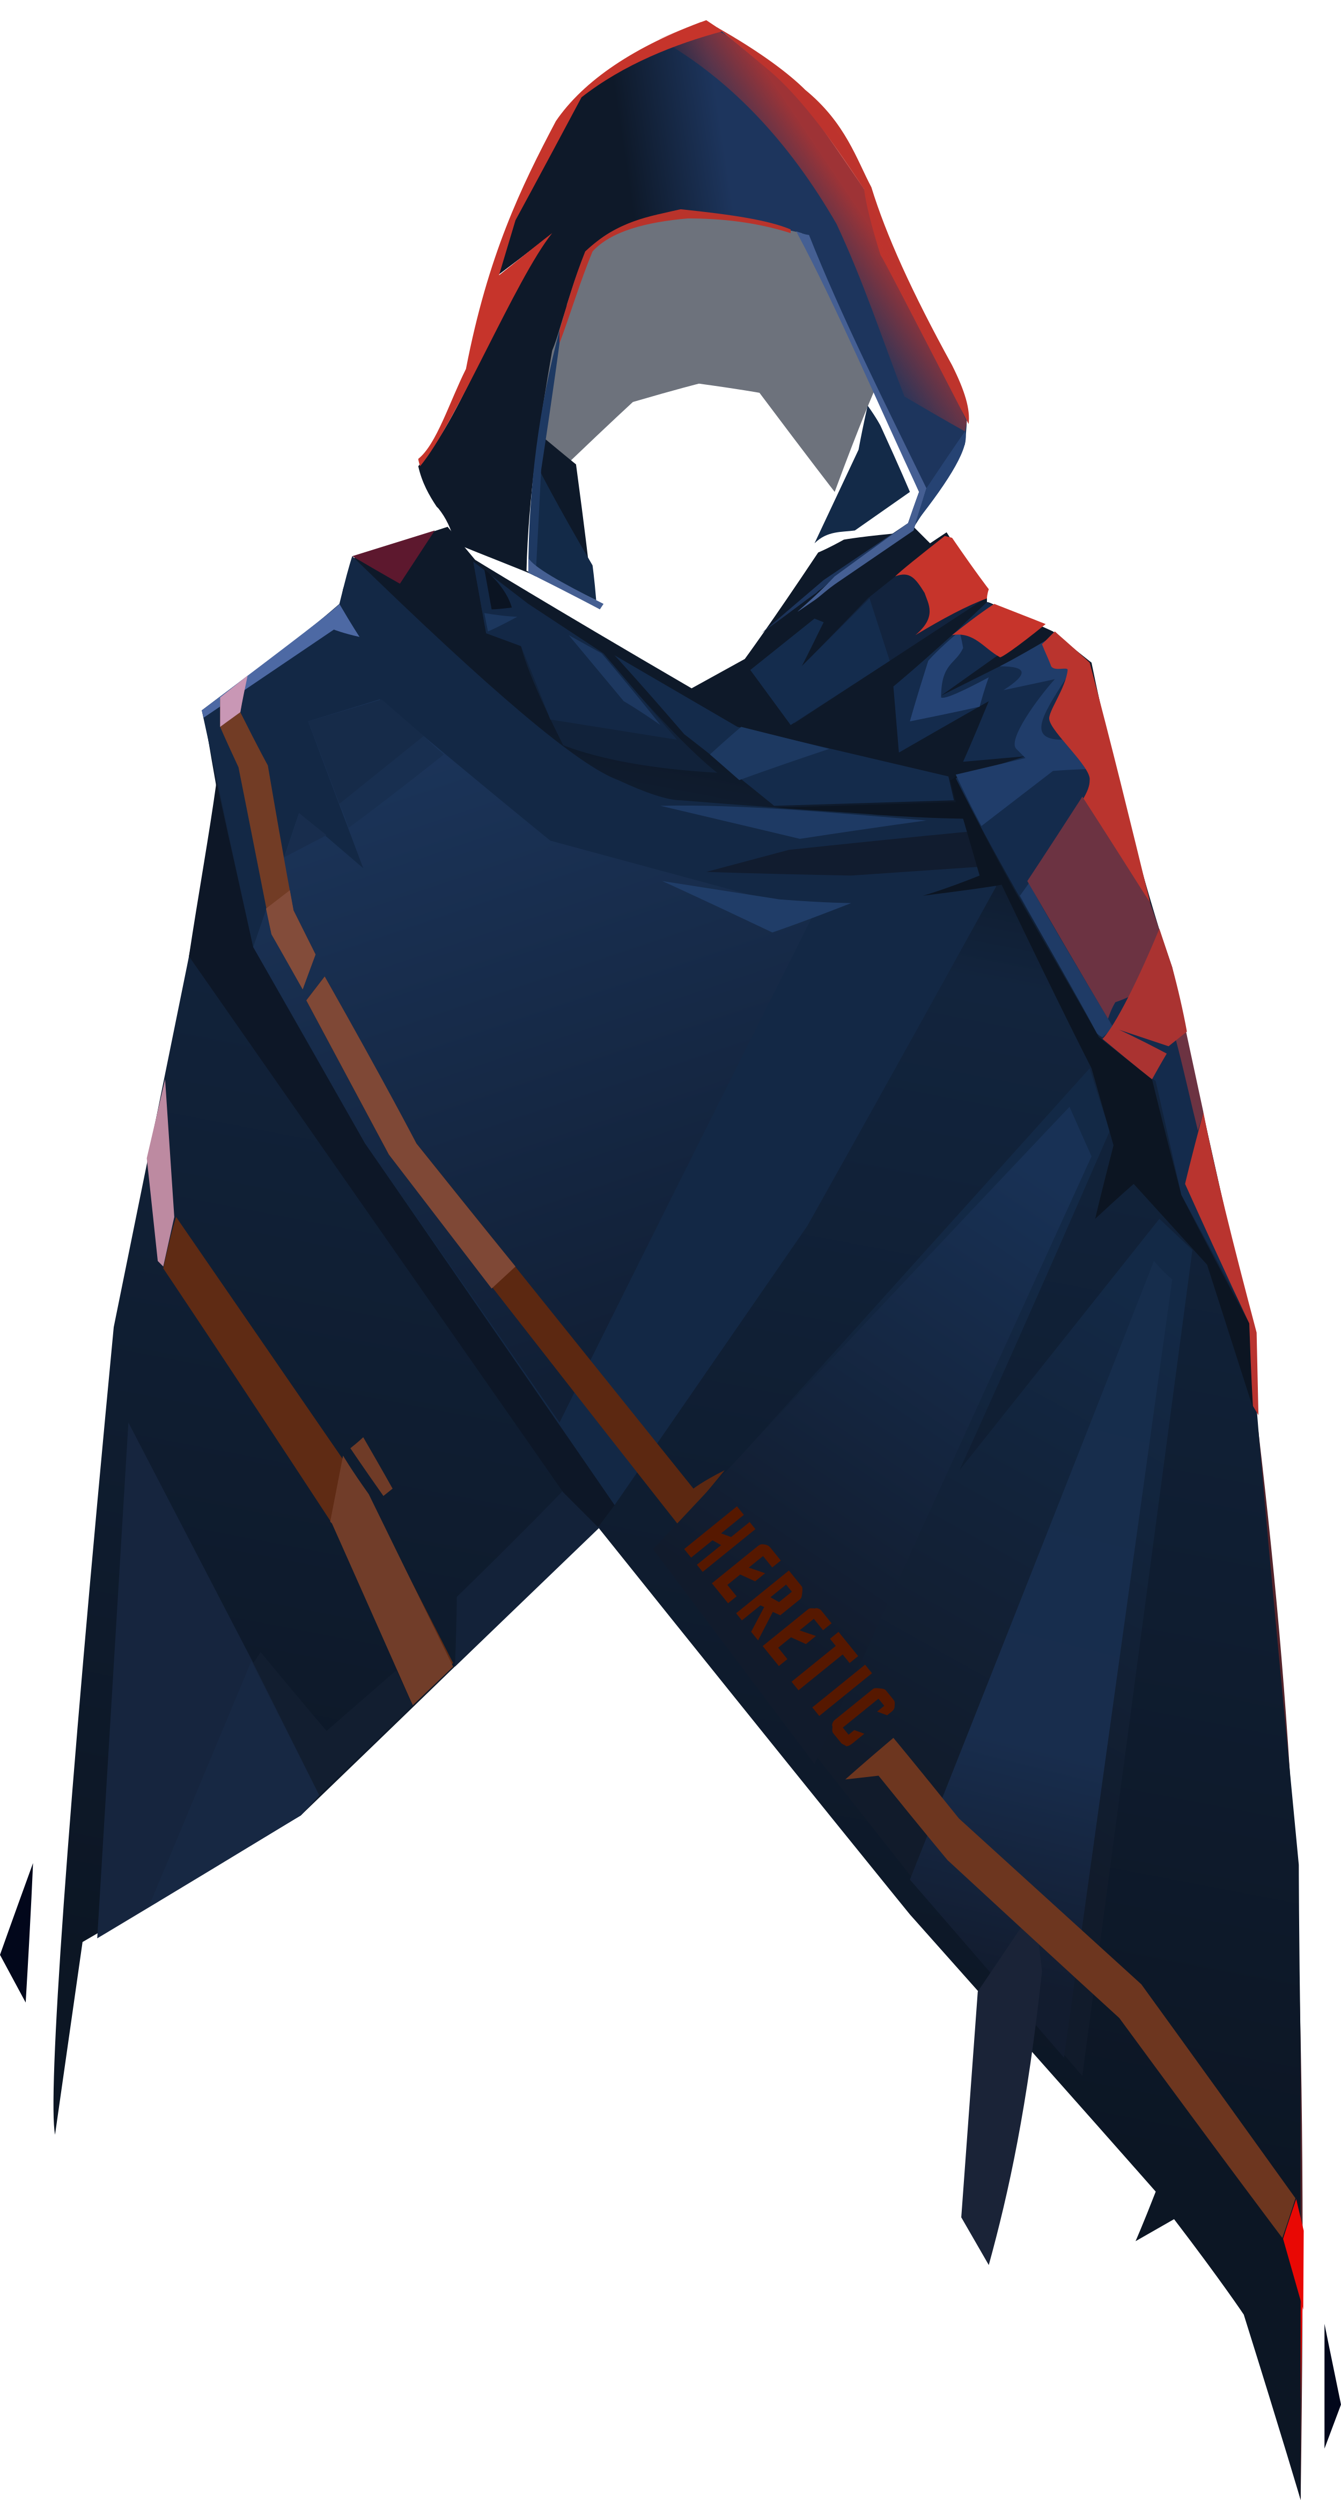 <?xml version="1.0" encoding="UTF-8" standalone="no"?>
<svg
   width="731"
   height="1362"
   viewBox="0 0 731 1362"
   version="1.1"
   id="svg132"
   sodipodi:docname="cb-layer-0164.svg"
   xmlns:inkscape="http://www.inkscape.org/namespaces/inkscape"
   xmlns:sodipodi="http://sodipodi.sourceforge.net/DTD/sodipodi-0.dtd"
   xmlns="http://www.w3.org/2000/svg"
   xmlns:svg="http://www.w3.org/2000/svg">
  <sodipodi:namedview
     id="namedview134"
     pagecolor="#ffffff"
     bordercolor="#666666"
     borderopacity="1.0"
     inkscape:pageshadow="2"
     inkscape:pageopacity="0.0"
     inkscape:pagecheckerboard="0" />
  <defs
     id="defs49">
    <linearGradient
       x1="562.423"
       y1="883.889"
       x2="695.334"
       y2="1067.919"
       id="id-35338"
       gradientTransform="scale(0.919,1.088)"
       gradientUnits="userSpaceOnUse">
      <stop
         stop-color="#56230C"
         offset="0%"
         id="stop2" />
      <stop
         stop-color="#6D3721"
         offset="100%"
         id="stop4" />
    </linearGradient>
    <linearGradient
       x1="438.453"
       y1="313.527"
       x2="370.061"
       y2="877.755"
       id="id-35339"
       gradientTransform="scale(0.795,1.257)"
       gradientUnits="userSpaceOnUse">
      <stop
         stop-color="#0E1929"
         offset="0%"
         id="stop7" />
      <stop
         stop-color="#12243D"
         offset="13%"
         id="stop9" />
      <stop
         stop-color="#0C1624"
         offset="100%"
         id="stop11" />
    </linearGradient>
    <linearGradient
       x1="264.23"
       y1="346.906"
       x2="344.091"
       y2="652.462"
       id="id-35340"
       gradientTransform="scale(0.881,1.135)"
       gradientUnits="userSpaceOnUse">
      <stop
         stop-color="#1B3459"
         offset="0%"
         id="stop14" />
      <stop
         stop-color="#111F35"
         offset="100%"
         id="stop16" />
    </linearGradient>
    <linearGradient
       x1="737.339"
       y1="473.292"
       x2="669.157"
       y2="701.901"
       id="id-35341"
       gradientTransform="scale(0.731,1.369)"
       gradientUnits="userSpaceOnUse">
      <stop
         stop-color="#132946"
         offset="0%"
         id="stop19" />
      <stop
         stop-color="#111B2B"
         offset="100%"
         id="stop21" />
    </linearGradient>
    <linearGradient
       x1="646.312"
       y1="492.479"
       x2="541.009"
       y2="726.487"
       id="id-35342"
       gradientTransform="scale(0.817,1.224)"
       gradientUnits="userSpaceOnUse">
      <stop
         stop-color="#183155"
         offset="0%"
         id="stop24" />
      <stop
         stop-color="#111B2C"
         offset="100%"
         id="stop26" />
    </linearGradient>
    <linearGradient
       x1="1001.106"
       y1="402.981"
       x2="983.668"
       y2="614.736"
       id="id-35343"
       gradientTransform="scale(0.574,1.742)"
       gradientUnits="userSpaceOnUse">
      <stop
         stop-color="#162D4C"
         offset="0%"
         id="stop29" />
      <stop
         stop-color="#182D4D"
         offset="65%"
         id="stop31" />
      <stop
         stop-color="#121C2F"
         offset="100%"
         id="stop33" />
    </linearGradient>
    <linearGradient
       x1="424.857"
       y1="126.313"
       x2="368.316"
       y2="135.737"
       id="id-35344"
       gradientTransform="scale(0.952,1.051)"
       gradientUnits="userSpaceOnUse">
      <stop
         stop-color="#1D355D"
         offset="0%"
         id="stop36" />
      <stop
         stop-color="#0E1929"
         offset="100%"
         id="stop38" />
    </linearGradient>
    <linearGradient
       x1="528.593"
       y1="88.298"
       x2="495.927"
       y2="116.609"
       id="id-35345"
       gradientTransform="scale(0.882,1.134)"
       gradientUnits="userSpaceOnUse">
      <stop
         stop-color="#BD332D"
         offset="0%"
         stop-opacity="0.802"
         id="stop41" />
      <stop
         stop-color="#BE342C"
         offset="100%"
         stop-opacity="0"
         id="stop43" />
    </linearGradient>
    <filter
       width="1.143"
       height="1.108"
       x="-0.071"
       y="-0.054"
       id="id-35346"
       filterUnits="objectBoundingBox">
      <feGaussianBlur
         in="SourceGraphic"
         stdDeviation="5"
         id="feGaussianBlur46" />
    </filter>
  </defs>
  <g
     transform="translate(0,11)"
     id="id-35347">
    <path
       d="m 722,1255 c 0,46 0,68 0,68 l 9,-24 c -6,-29 -9,-44 -9,-44 z"
       fill="#02071b"
       id="id-35348" />
    <path
       d="m 18,1004 c -12,33 -18,50 -18,50 l 14,26 c 3,-50 4,-76 4,-76 z"
       fill="#02071b"
       id="id-35349" />
    <path
       d="m 683,1240 c 14,-106 21,-160 21,-160 -1,-41 -1,-62 -1,-62 L 666,725 c 9,19 15,34 20,44 20,170 27,304 23,582 -18,-74 -26,-111 -26,-111 z"
       fill="#54242b"
       id="id-35350" />
    <path
       d="m 690,1181 c -3,17 -5,25 -5,25 16,60 24,90 24,90 l 1,-50 z"
       fill="#e90804"
       id="id-35351" />
    <path
       d="m 479,928 c -15,18 -23,26 -23,26 11,-1 16,-2 16,-2 25,32 37,48 37,48 59,57 89,85 89,85 58,81 87,121 87,121 4,-16 6,-24 6,-24 -58,-80 -86,-120 -86,-120 l -91,-87 c -23,-31 -35,-47 -35,-47 z"
       fill="url(#id-35338)"
       id="id-35352"
       style="fill:url(#id-35338)" />
    <path
       d="m 515,976 c -4,16 -6,23 -6,23 57,56 85,84 85,84 l 3,-28 c -55,-53 -82,-79 -82,-79 z"
       fill="#6b3622"
       id="id-35353" />
    <path
       d="m 495,279 c -24,2 -35,4 -35,4 -9,5 -14,7 -14,7 -26,39 -40,58 -40,58 0,0 -29,16 -29,16 -79,-46 -118,-70 -118,-70 -10,-12 -15,-18 -15,-18 -34,11 -51,17 -51,17 -4,12 -6,17 -6,17 -1,6 -1,8 -1,8 -17,20 -42,39 -75,58 2,14 7,42 7,42 -7,46 -12,78 -16,97 -28,138 -40,197 -40,197 -26,272 -36,419 -32,440 10,-70 15,-105 15,-105 79,-46 119,-69 119,-69 108,-104 162,-157 162,-157 113,141 170,211 170,211 90,101 134,151 134,151 -7,18 -11,27 -11,27 14,-8 21,-12 21,-12 26,34 38,52 38,52 21,67 31,101 31,101 0,-163 0,-245 0,-245 -1,-68 -1,-101 -1,-101 -7,-74 -28,-288 -25,-288 0,-1 -45,-200 -44,-199 -19,-60 -31,-105 -44,-168 -14,-11 -21,-17 -21,-17 -22,-10 -33,-15 -33,-15 -2,-1 -3,-1 -3,-1 0,-4 0,-5 0,-5 -15,-22 -22,-33 -22,-33 -6,4 -9,6 -9,6 l -9,-9 c -2,2 -3,3 -3,3 z"
       fill="url(#id-35339)"
       id="id-35354"
       style="fill:url(#id-35339)" />
    <path
       d="m 192,292 c 75,73 123,114 145,122 15,7 27,11 34,11 99,8 154,10 154,10 12,25 18,37 18,37 C 475,595 440,657 440,657 L 335,809 C 245,678 199,612 199,612 L 138,505 110,376 c 25,-19 51,-37 75,-58 l 2,-8 c 3,-12 5,-18 5,-18 z"
       fill="#132845"
       id="id-35355" />
    <path
       d="m 168,382 c 26,-8 39,-12 39,-12 62,52 93,77 93,77 96,26 144,39 144,39 C 351,671 305,764 305,764 235,663 199,612 199,612 159,541 138,505 138,505 c 17,-49 25,-73 25,-73 l 35,30 c -20,-53 -30,-80 -30,-80 z"
       fill="url(#id-35340)"
       id="id-35356"
       style="fill:url(#id-35340)" />
    <path
       d="m 401,831 c -3,3 -4,4 -4,4 -6,-7 -8,-10 -8,-10 -4,4 -6,6 -6,6 6,6 9,10 9,10 -3,2 -4,4 -4,4 -7,-10 -11,-15 -11,-15 l 12,-14 c 8,10 12,15 12,15 z"
       fill="#4f1c05"
       id="id-35357" />
    <path
       d="m 406,837 c 0,0 -9,10 -9,10 3,4 4,6 4,6 7,-6 10,-9 10,-9 3,2 4,4 4,4 -9,9 -13,13 -13,13 -9,-10 -13,-15 -13,-15 l 14,-13 c 2,3 3,4 3,4 z"
       fill="#4f1c05"
       id="id-35358" />
    <path
       d="m 416,849 c 2,3 3,4 3,4 -6,7 -10,10 -10,10 7,8 10,11 10,11 -3,3 -4,4 -4,4 l -12,-15 c 9,-9 13,-14 13,-14 z"
       fill="#4f1c05"
       id="id-35359" />
    <path
       d="m 429,866 c -2,3 -4,5 -4,5 3,3 5,5 5,5 -6,7 -10,10 -10,10 3,3 4,4 4,4 6,-6 9,-10 9,-10 3,4 4,5 4,5 l 3,-3 c -7,-11 -11,-16 -11,-16 z"
       fill="#4f1c05"
       id="id-35360" />
    <path
       d="m 443,882 c -9,10 -13,15 -13,15 2,4 3,5 3,5 l 13,-15 c -2,-3 -3,-5 -3,-5 z"
       fill="#4f1c05"
       id="id-35361" />
    <path
       d="m 447,889 c -3,12 -4,17 -4,17 -4,-4 -6,-7 -6,-7 -2,3 -3,4 -3,4 7,10 11,15 11,15 3,-11 4,-17 4,-17 3,5 5,8 5,8 l 4,-4 c -8,-11 -11,-16 -11,-16 z"
       fill="#4f1c05"
       id="id-35362" />
    <path
       d="m 460,905 c -2,3 -3,5 -3,5 3,3 4,5 4,5 -6,7 -9,10 -9,10 2,3 3,4 3,4 6,-6 9,-9 9,-9 2,3 4,5 4,5 l 4,-5 c -8,-10 -12,-15 -12,-15 z"
       fill="#4f1c05"
       id="id-35363" />
    <path
       d="m 177,521 c -7,9 -10,13 -10,13 30,56 45,84 45,84 105,135 158,202 158,202 17,-20 25,-30 25,-30 -12,6 -17,10 -17,10 L 227,612 c -33,-61 -50,-91 -50,-91 z"
       fill="#5c2811"
       id="id-35364" />
    <path
       d="m 185,318 c 7,12 11,18 11,18 -9,-2 -14,-4 -14,-4 l -71,48 -1,-4 c 49,-37 74,-56 75,-58 z"
       fill="#4d69a4"
       id="id-35365" />
    <path
       d="m 134,360 c -2,11 -3,17 -3,17 10,20 15,29 15,29 9,53 14,79 14,79 8,16 12,24 12,24 -5,13 -7,19 -7,19 -11,-20 -17,-30 -17,-30 -12,-61 -18,-91 -18,-91 -7,-15 -10,-22 -10,-22 v -15 c 9,-7 14,-10 14,-10 z"
       fill="#723c25"
       id="id-35366" />
    <path
       d="m 131,377 c -7,5 -11,8 -11,8 0,-11 0,-16 0,-16 l 15,-12 c -3,14 -4,20 -4,20 z"
       fill="#c997b5"
       id="id-35367" />
    <path
       d="m 145,484 13,-10 2,11 12,24 -7,19 -17,-30 c -2,-9 -3,-14 -3,-14 z"
       fill="#834c3a"
       id="id-35368" />
    <path
       d="m 212,618 -45,-84 10,-13 c 34,60 50,91 50,91 36,45 54,67 54,67 l -13,12 z"
       fill="#7f4836"
       id="id-35369" />
    <path
       d="m 247,895 c -15,16 -22,23 -22,23 -29,-66 -44,-99 -44,-99 -61,-93 -92,-139 -92,-139 4,-19 7,-28 7,-28 l 104,151 z"
       fill="#5f2b14"
       id="id-35370" />
    <path
       d="m 187,782 -7,36 1,1 44,99 22,-21 -46,-94 c -10,-14 -14,-21 -14,-21 z"
       fill="#713d29"
       id="id-35371" />
    <path
       d="m 191,778 c 5,-4 7,-6 7,-6 11,19 16,28 16,28 l -5,4 c -12,-17 -18,-26 -18,-26 z"
       fill="#6f3b27"
       id="id-35372" />
    <path
       d="m 95,652 c -4,18 -6,27 -6,27 -2,-2 -3,-3 -3,-3 -4,-38 -6,-56 -6,-56 l 10,-43 z"
       fill="#bd8aa1"
       id="id-35373" />
    <path
       d="m 175,966 c -7,8 -11,12 -11,12 -74,45 -111,67 -111,67 L 70,764 Z"
       fill="#16253e"
       id="id-35374" />
    <polygon
       points="174,967 164,978 81,1028 137,894 "
       fill="#172843"
       id="id-35375" />
    <path
       d="m 174,967 c -24,-48 -36,-72 -36,-72 3,-4 4,-6 4,-6 24,29 36,43 36,43 l 38,-33 9,19 c -34,33 -51,49 -51,49 z"
       fill="#121e30"
       id="id-35376" />
    <path
       d="m 248,897 c 1,-25 1,-38 1,-38 39,-38 58,-58 58,-58 l 20,20 c -53,51 -79,76 -79,76 z"
       fill="#132239"
       id="id-35377" />
    <path
       d="M 326,821 C 313,808 307,802 307,802 L 103,510 c 5,-33 11,-66 15,-95 l 20,90 61,107 136,197 z"
       fill="#0d1727"
       id="id-35378" />
    <path
       d="m 464,481 c -28,11 -43,16 -43,16 -40,-19 -60,-28 -60,-28 l 64,10 c 26,2 39,2 39,2 z"
       fill="#203d68"
       id="id-35379" />
    <path
       d="m 242,400 c -34,27 -52,40 -52,40 -3,-9 -5,-13 -5,-13 l 46,-37 c 7,7 11,10 11,10 z"
       fill="#182f50"
       id="id-35380" />
    <path
       d="m 178,444 -23,12 8,-24 c 10,8 15,12 15,12 z"
       fill="#182d4d"
       id="id-35381" />
    <polygon
       points="168,382 208,370 231,390 185,427 "
       fill="#162b49"
       id="id-35382" />
    <path
       d="m 436,446 c 46,-7 69,-10 69,-10 -49,-4 -100,-9 -145,-8 51,12 76,18 76,18 z"
       fill="#1e3a64"
       id="id-35383" />
    <path
       d="m 385,464 c 30,-8 45,-12 45,-12 66,-7 99,-10 99,-10 6,13 8,19 8,19 l -73,5 c -53,-1 -79,-2 -79,-2 z"
       fill="#111c2f"
       id="id-35384" />
    <path
       d="m 391,410 c -35,-2 -63,-7 -84,-15 -12,-24 -20,-42 -23,-54 -13,-5 -19,-7 -19,-7 l -7,-39 c 20,16 30,25 30,25 l 40,25 c 29,33 50,55 63,65 z"
       fill="#11223a"
       id="id-35385" />
    <path
       d="m 300,381 69,11 -40,-47 -41,-27 -30,-23 7,39 19,7 c 11,27 16,40 16,40 z"
       fill="#132846"
       id="id-35386" />
    <path
       d="m 282,325 c -11,6 -16,8 -16,8 l -2,-10 c 12,2 18,2 18,2 z"
       fill="#1c375e"
       id="id-35387" />
    <path
       d="m 279,320 c -8,1 -11,1 -11,1 l -4,-22 c 8,7 13,14 15,21 z"
       fill="#0b1422"
       id="id-35388" />
    <path
       d="m 360,384 c -13,-9 -20,-13 -20,-13 l -30,-36 18,10 c 22,26 32,39 32,39 z"
       fill="#1d3860"
       id="id-35389" />
    <path
       d="m 422,428 c -32,-26 -49,-39 -49,-39 -25,-29 -38,-43 -38,-43 l 67,39 115,27 3,13 c -65,2 -98,3 -98,3 z"
       fill="#142b4b"
       id="id-35390" />
    <path
       d="m 403,414 -16,-14 c 11,-10 17,-15 17,-15 l 48,12 c -33,11 -49,17 -49,17 z"
       fill="#1d3961"
       id="id-35391" />
    <path
       d="M 632,653 523,790 c 0,0 28,-61 82,-185 0,0 -4,-11 -11,-34 0,0 -79,88 -237,263 0,0 47,60 141,179 0,0 31,36 92,107 0,0 20,-150 60,-450 z"
       fill="url(#id-35341)"
       id="id-35392"
       style="fill:url(#id-35341)" />
    <path
       d="m 583,592 c 8,18 12,27 12,27 L 444,950 356,833 C 507,672 583,592 583,592 Z"
       fill="url(#id-35342)"
       id="id-35393"
       style="fill:url(#id-35342)" />
    <path
       d="m 629,676 c 6,7 10,10 10,10 l -59,424 -84,-97 C 585,789 629,676 629,676 Z"
       fill="url(#id-35343)"
       id="id-35394"
       style="fill:url(#id-35343)" />
    <path
       d="m 503,477 c 24,-3 38,-5 43,-6 32,67 49,100 49,100 8,28 12,42 12,42 -7,27 -10,40 -10,40 14,-13 21,-19 21,-19 l 40,44 25,78 c -1,-30 -2,-46 -2,-46 -25,-46 -37,-70 -37,-70 -11,-42 -16,-63 -16,-63 -19,-15 -29,-23 -29,-23 -29,-52 -54,-90 -78,-142 -2,2 -3,2 -3,2 2,8 3,12 3,12 l -99,3 c 28,2 47,3 57,4 30,2 46,2 46,2 l 9,31 c -20,8 -31,11 -31,11 z"
       fill="#0c1522"
       id="id-35395" />
    <path
       d="m 410,354 23,29 104,-68 -21,-34 c -28,22 -43,34 -43,34 -24,25 -36,37 -36,37 8,-15 11,-23 11,-23 l -3,-2 c -24,18 -35,27 -35,27 z"
       fill="#12233d"
       id="id-35396" />
    <path
       d="m 474,315 11,34 -54,35 -22,-30 35,-28 5,2 -12,24 c 25,-25 37,-37 37,-37 z"
       fill="#142c4d"
       id="id-35397" />
    <path
       d="m 487,363 c 2,24 3,36 3,36 33,-19 49,-28 49,-28 -9,22 -14,33 -14,33 l 34,-3 -38,12 c 26,52 50,90 80,142 l 29,23 14,62 33,61 -39,-184 C 619,468 607,408 593,353 l -19,-19 c -4,4 -5,6 -5,6 l -56,28 52,-37 -27,-14 -19,18 c -21,19 -32,28 -32,28 z"
       fill="#142b4c"
       id="id-35398" />
    <path
       d="m 218,307 19,-29 -45,14 c 17,10 26,15 26,15 z"
       fill="#5d182e"
       id="id-35399" />
    <path
       d="m 488,303 c 3,-3 13,-11 27,-22 l 4,1 c 13,19 20,28 20,28 -1,3 -1,5 -1,5 -11,4 -24,11 -39,20 12,-10 7,-17 5,-23 -5,-8 -8,-12 -16,-9 z"
       fill="#c6342b"
       id="id-35400" />
    <path
       d="m 523,333 c -12,10 -17,16 -17,16 -7,22 -10,33 -10,33 25,-5 38,-8 38,-8 3,-11 5,-16 5,-16 -15,8 -24,12 -26,11 0,-19 8,-18 12,-27 -1,-6 -2,-9 -2,-9 z"
       fill="#254374"
       id="id-35401" />
    <path
       d="m 519,335 c 15,-12 23,-17 23,-17 18,7 28,11 28,11 -16,13 -25,19 -25,18 -9,-5 -14,-14 -26,-12 z"
       fill="#c6342b"
       id="id-35402" />
    <path
       d="m 545,352 c 15,0 16,4 2,13 19,-4 28,-6 28,-6 -9,10 -26,33 -21,38 l 5,5 c -25,6 -38,9 -38,9 9,19 14,28 14,28 26,-20 39,-30 39,-30 13,-1 20,-1 20,-1 l -15,-16 c -21,0 -9,-16 5,-38 l -14,-16 c -17,10 -25,14 -25,14 z"
       fill="#203d6a"
       id="id-35403" />
    <path
       d="m 561,470 -5,7 c 16,29 28,49 42,75 2,2 3,2 3,2 l 6,-5 c -30,-50 -45,-76 -46,-79 z"
       fill="#1f3b66"
       id="id-35404" />
    <path
       d="m 575,333 c -5,5 -7,7 -7,7 2,5 4,9 5,12 2,3 9,0 9,2 -1,10 -11,23 -10,27 1,7 23,26 22,33 0,3 -1,6 -4,11 l 37,56 C 616,436 606,395 594,350 582,339 576,334 575,333 Z"
       fill="#ba342e"
       id="id-35405" />
    <path
       d="m 590,423 c -20,31 -30,46 -30,46 29,50 44,75 44,75 2,-6 4,-9 4,-9 9,-3 15,-7 22,-11 9,17 16,53 23,81 l 3,-10 -17,-79 -12,-35 c -24,-38 -37,-58 -37,-58 z"
       fill="#6c3342"
       id="id-35406" />
    <path
       d="m 632,495 c -15,36 -26,55 -31,60 18,15 27,22 27,22 5,-9 8,-14 8,-14 -17,-9 -26,-13 -26,-13 18,6 27,9 27,9 l 10,-8 c -2,-11 -5,-24 -8,-35 z"
       fill="#aa3331"
       id="id-35407" />
    <path
       d="m 656,595 c -7,26 -10,39 -10,39 23,51 35,76 35,76 1,30 2,45 2,45 l 3,5 -1,-45 C 672,666 662,626 656,595 Z"
       fill="#b9342f"
       id="id-35408" />
    <path
       d="m 310,241 c 23,-22 35,-33 35,-33 24,-7 36,-10 36,-10 22,3 33,5 33,5 27,36 41,54 41,54 14,-38 22,-56 22,-56 -26,-59 -38,-89 -38,-89 -47,-8 -70,-13 -70,-13 -37,16 -56,23 -56,23 l -24,98 c 14,14 21,21 21,21 z"
       fill="#0c1425"
       fill-opacity="0.6"
       id="id-35409" />
    <path
       d="m 391,4 c 0,0 15,12 44,36 0,0 12,17 36,52 0,0 18,42 56,126 0,0 0,4 -1,13 0,0 -9,16 -29,47 0,0 -15,9 -45,29 0,0 0,0 0,0 h -1 c -1,1 -2,2 -5,4 l -1,1 c -6,4 -16,12 -30,22 l 34,-29 46,-31 6,-17 c 0,0 -21,-47 -64,-141 -21,-5 -43,-9 -67,-11 -18,1 -42,9 -50,22 -4,5 -7,16 -11,28 v 1 c -3,8 -5,17 -8,24 -7,40 -13,80 -14,120 0,0 3,1 8,4 -14,-6 -30,-12 -47,-19 -2,-8 -5,-14 -9,-19 l -1,-1 c -4,-6 -8,-13 -10,-22 14,-16 24,-38 35,-60 l 2,-6 c 11,-22 21,-44 35,-60 0,0 -10,8 -30,23 v 0 0 c 0,0 4,-11 10,-31 0,0 12,-23 37,-68 24,-19 49,-29 74,-37 z"
       fill="url(#id-35344)"
       id="id-35410"
       style="fill:url(#id-35344)" />
    <path
       d="m 539,1223 -15,-26 c 6,-82 9,-123 9,-123 21,-31 31,-46 31,-46 l 4,35 c -8,74 -18,120 -29,160 z"
       fill="#1a2337"
       id="id-35411" />
    <path
       d="m 473,210 c 5,7 7,11 7,11 11,24 16,36 16,36 -20,14 -30,21 -30,21 -7,1 -15,0 -22,7 l 24,-51 c 3,-16 5,-24 5,-24 z"
       fill="#132a48"
       id="id-35412" />
    <path
       d="m 455,303 c 26,-19 40,-29 40,-29 4,-12 6,-17 6,-17 -22,-47 -45,-101 -67,-142 5,2 7,2 7,2 17,43 41,91 64,138 l -7,23 -41,28 c -6,4 -10,8 -13,10 -19,13 -5,4 11,-13 z"
       fill="#455f93"
       id="id-35413" />
    <path
       d="m 526,224 c 3,8 -8,26 -27,50 l 6,-19 c 14,-21 21,-31 21,-31 z"
       fill="#264373"
       id="id-35414" />
    <path
       d="M 528,220 C 497,160 481,129 480,128 475,112 472,100 471,92 451,61 434,40 420,28 401,12 391,4 391,4 c 23,13 39,25 48,34 22,18 28,38 36,53 8,26 22,57 44,97 7,14 10,24 9,32 z"
       fill="#be342c"
       id="id-35415" />
    <path
       d="m 382,1 c -15,6 -23,9 -23,9 39,22 71,56 97,101 15,32 25,63 37,94 22,13 33,19 33,19 l 1,-5 L 471,92 C 465,63 437,33 394,7 386,3 382,1 382,1 Z"
       fill="url(#id-35345)"
       id="id-35416"
       filter="url(#id-35346)"
       style="fill:url(#id-35345)" />
    <path
       d="m 394,6 c -26,7 -54,18 -77,36 -24,45 -36,67 -36,67 -6,20 -9,30 -9,30 15,-12 25,-20 29,-23 -20,25 -52,103 -72,127 -1,-3 -1,-4 -1,-4 10,-8 17,-31 26,-49 12,-62 30,-99 49,-135 15,-22 43,-41 82,-55 6,4 9,6 9,6 z"
       fill="#c6342b"
       id="id-35418" />
    <path
       d="m 297,228 c 12,10 17,14 17,14 5,37 7,55 7,55 l -27,-48 c 2,-14 3,-21 3,-21 z"
       fill="#0e1929"
       id="id-35419" />
    <path
       d="m 325,316 c -1,-12 -2,-19 -2,-19 -20,-34 -29,-52 -29,-52 l -2,54 c 22,12 33,17 33,17 z"
       fill="#132a48"
       id="id-35420" />
    <path
       d="m 288,301 4,2 c 2,-38 3,-58 3,-58 7,-46 10,-69 10,-69 v -7 c -11,41 -17,85 -17,132 z"
       fill="#1e3962"
       id="id-35421" />
    <path
       d="m 288,293 c 0,5 0,8 0,8 26,13 39,20 39,20 l 2,-3 c -24,-12 -38,-20 -41,-25 z"
       fill="#455f92"
       id="id-35422" />
    <path
       d="m 305,176 c 6,-16 11,-33 18,-50 10,-11 29,-16 52,-18 18,0 37,2 56,8 0,-1 0,-2 0,-2 -12,-5 -31,-8 -60,-11 -17,4 -34,6 -52,23 -6,15 -10,29 -14,43 0,5 0,7 0,7 z"
       fill="#b9332b"
       id="id-35423" />
    <path
       d="m 705,1187 c -4,14 -6,22 -6,22 l 13,38 -2,-43 z"
       transform="rotate(3,705,1217)"
       fill="#e90804"
       id="path126" />
    <path
       d="m 480,941 c -17,16 -25,24 -25,24 12,-2 18,-3 18,-3 26,29 40,44 40,44 65,54 98,81 98,81 63,77 95,115 95,115 4,-14 6,-22 6,-22 -60,-75 -90,-112 -90,-112 L 518,983 c -25,-28 -38,-42 -38,-42 z"
       transform="rotate(3,583,1072)"
       fill="#6d361f"
       id="path128" />
    <path
       d="m 372,877 -5,2 v 15 h -6 v -37 h 6 v 16 l 5,-3 v -13 h 5 v 37 h -5 z m 27,-14 h -8 v 10 l 8,-5 v 7 l -8,4 v 9 h 8 v 6 h -14 v -32 c 0,-1 0,-2 1,-3 1,-1 2,-2 4,-2 h 9 z m 20,31 -6,-14 -2,1 v 13 h -5 v -37 h 11 c 1,0 2,1 3,2 1,1 2,2 2,3 v 14 l -4,2 7,16 z m -3,-22 v -9 h -5 v 11 z m 27,-9 h -8 v 10 l 8,-5 v 7 l -8,4 v 9 h 8 v 6 h -14 v -32 c 0,-1 1,-2 2,-3 0,-1 2,-2 3,-2 h 9 z m 11,31 v -31 h -5 v -6 h 17 v 6 h -6 v 31 z m 18,0 v -37 h 6 v 37 z m 24,-10 5,-3 v 8 c 0,1 0,3 -1,4 -1,0 -2,1 -3,1 h -7 c -1,0 -2,-1 -3,-2 -1,0 -2,-2 -2,-3 v -27 c 0,-1 1,-2 2,-3 1,-1 2,-2 3,-2 h 7 c 1,0 2,1 3,2 1,1 1,2 1,3 v 3 l -5,3 v -5 h -5 v 25 h 5 z"
       transform="rotate(51,431,876)"
       fill="#561800"
       id="id-35426" />
  </g>
</svg>
